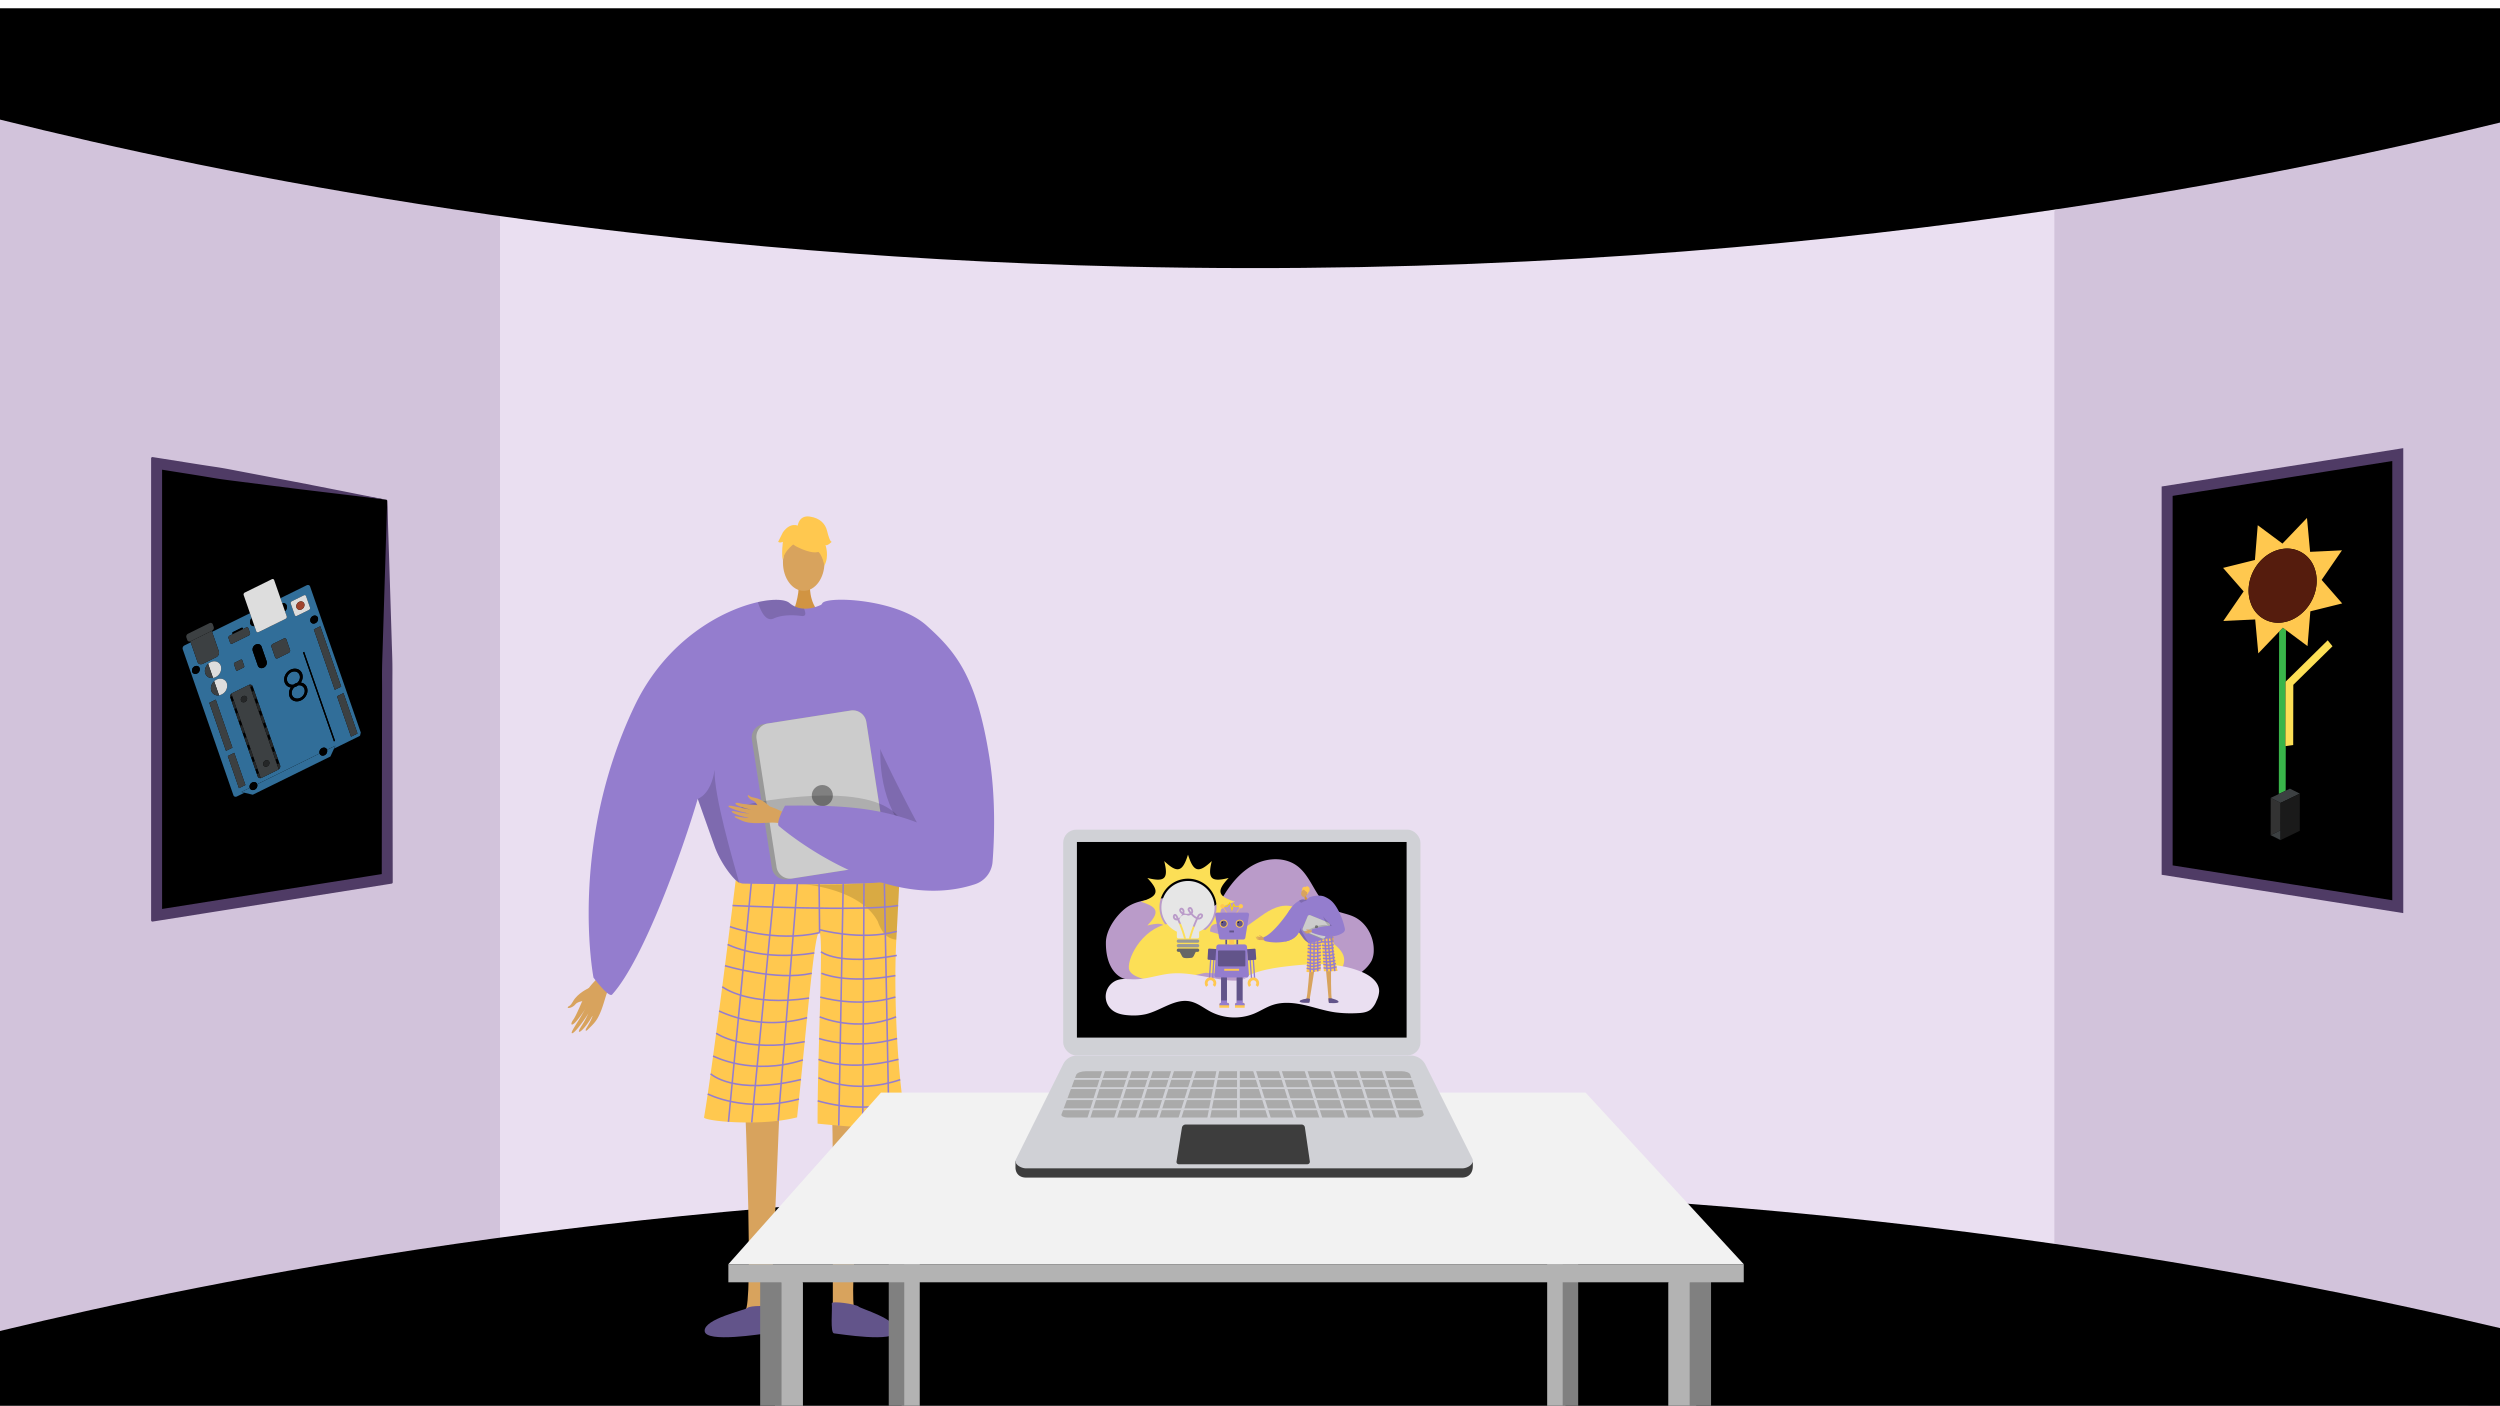 <svg xmlns="http://www.w3.org/2000/svg" xmlns:xlink="http://www.w3.org/1999/xlink" width="1365.799" height="768" viewBox="0 0 1365.799 768"><defs><style>.a,.af,.ai,.r{fill:none;}.b{clip-path:url(#a);}.c{fill:#d2c3db;}.d{fill:#eadff1;}.e,.t{fill:#000;}.f,.g{fill:#d8a35d;}.f{fill-rule:evenodd;}.h{fill:#d19442;}.i{fill:#947dce;}.j{fill:#ffc84f;}.k{opacity:0.15;}.l{fill:#62548a;}.m{opacity:0.3;}.n{opacity:0.5;}.o{fill:#999;}.p{fill:#ccc;}.q{fill:gray;}.af,.r{stroke:#947dce;}.af,.ai,.r,.t{stroke-miterlimit:10;}.r{stroke-width:0.861px;}.s{fill:#4f3b65;}.t{stroke:#4f3b65;stroke-width:6px;}.u{clip-path:url(#b);}.v{fill:#b3b3b3;}.w{fill:#f2f2f2;}.x{fill:#ce521f;}.y{fill:#ebebeb;}.z{fill:#8e96a3;}.aa{fill:#3d3d3d;}.ab{fill:#d0d1d6;}.ac{fill:#aaa;}.ad{fill:#ba9bc9;}.ae{fill:#fcdf56;}.af{stroke-width:0.793px;}.ag{fill:#666;}.ah{fill:#e6e6e6;}.ai{stroke:#fcd701;stroke-width:0.536px;}.aj{isolation:isolate;}.ak{clip-path:url(#c);}.al{fill:#316e99;}.am{fill:#3c4042;}.an{fill:#252728;}.ao{fill:#ddd;}.ap{fill:#a0442e;}.aq{clip-path:url(#d);}.ar{fill:#39b54a;}.as{fill:#333;}.at{fill:#1a1a1a;}.au{fill:#551c0d;}</style><clipPath id="a"><rect class="a" width="1365.799" height="768" transform="translate(4381.134 34.884)"/></clipPath><clipPath id="b"><rect class="a" width="584.834" height="302.851" transform="translate(4753.07 500.033)"/></clipPath><clipPath id="c"><path class="a" d="M4463.453,466.473,4490.1,348.016l105.815,8.464-26.651,118.457Z"/></clipPath><clipPath id="d"><path class="a" d="M5595.365,498.338l.323-174.067,65.117-9.152-.324,174.067Z"/></clipPath></defs><g transform="translate(-4381.134 -34.884)"><g class="b"><path class="c" d="M5746.934,48.92V807.384L5504.706,739.8l-32.991-6.263,1.636-558.092,30.118-25.56Z"/><path class="c" d="M4697.23,164.855l-16.051,556.371-300.045,74.4V45.571l298.845,93.571Z"/><path class="d" d="M5078.911,128.455H4654.3V745.839h849.165V128.455Z"/><path class="e" d="M4380.934,100.164c121.657,30.38,335.7,73.888,615,80.372,352.972,8.194,622.429-47.1,751-78.7V39.384h-1366Z"/><path class="e" d="M4380.934,762.067c121.657-29.39,335.7-71.48,615-77.753,352.972-7.927,622.429,45.568,751,76.133v47.19l-1365.8,2.747Z"/></g><path class="f" d="M4702.777,574.729s-6.114,2.683-8.623,7.272c-1.492,2.728-2.195,2.4-2.59,2.811-1.312,1.374,2.3.891,3.964-1.282,1.354-1.765,5.166-1.645,6.323-2.583s3.782-4.044,3.637-5.109S4702.777,574.729,4702.777,574.729Z"/><path class="f" d="M4713.39,563.9c-.623.785-9.686,8.171-12.009,13.114s-5.3,12.512-7.011,14.88c-2.007,2.786-1.057,4.017,1.6.934a53.614,53.614,0,0,0,5.254-7.31c.206-.5-1.448,2.666-3.509,6.015-2.192,3.561-4.789,7.344-4.172,7.783,1.2.852,8.2-9.154,9.118-11.032a52.275,52.275,0,0,1-2.488,4.925c-1.254,2.175-3.042,4.541-2.749,5.239.461,1.1,4.892-3.939,7.322-8.549.188-.028-.134,1.629-3.388,6.911-.327.531-.606,2.083.944.518,3.261-3.294,4.907-4.469,7.161-10.137,2.2-5.528,3.282-12.115,6.086-15.648Z"/><path class="g" d="M4854.5,638.412s-10.7,110.373-6.148,112.272c8.159,3.462,40.115,14.784,4.884,12.3-18.1,1.091-16.771-2.953-17.053-6.379-.231-2.8.3-101.578-.443-109.259-.167-1.721-.268-2.761-.268-2.761Z"/><path class="g" d="M4788.167,638.412s4.637,110.373.089,112.272c-8.16,3.462-40.116,14.784-4.884,12.3,18.1,1.091,16.77-2.953,17.053-6.379.231-2.8,2.284-24.047,3.027-31.729.167-1.72,3.714-88.044,3.714-88.044Z"/><path class="h" d="M4823.643,353.594s-.942,10.517,5.545,16.333-14.95,0-14.95,0,3.989-10.074,3.094-16.333S4823.643,353.594,4823.643,353.594Z"/><ellipse class="g" cx="11.342" cy="15.474" rx="11.342" ry="15.474" transform="translate(4808.88 326.724)"/><path class="i" d="M4894.192,454.785c-.241,3.8-4.169,21.01-9.08,36.31-4.023,12.56-8.718,23.836-12.577,25.4-8.563,3.445-73.215,8.175-86.507,1.834-.31-.232-.646-.482-.965-.758-4.988-4.057-10.4-12.069-13.266-19.572,0-.008-7.641-21.545-9.2-25.93-.018-.043-.026-.077-.044-.112-.051-.172-.112-.336-.172-.491-.017-.06-.043-.112-.06-.172-8.046,27.472-29.453,87.808-46.768,106.924-1.818,2.007-10.183-9.252-10.183-9.252s-13.981-72.2,22.493-148.5c17.169-35.914,47.81-52.3,67.374-56.649,8.468-1.886,14.86-1.516,17.2.5a12.675,12.675,0,0,0,7.916,3.075,17.125,17.125,0,0,0,4.445-.405,22.092,22.092,0,0,0,4.713-1.6c.723-.336,1.145-.577,1.145-.577a45.985,45.985,0,0,1,11.974.715C4886.887,374.187,4894.588,448.4,4894.192,454.785Z"/><path class="j" d="M4783.065,515.781a7,7,0,0,0,3.968,1.831c9.324.183,49.592.872,71.437-.383,7.707-.444,13.119-1.128,14.07-2.168,0,0,0,.032-.006.089-.057,1.2-.748,14.989-1.718,33.059-1.914,35.669,1.773,86.757,6.08,102.263.93,3.347-49.1-1.723-49.1-1.723-.14-36.81,3.353-101.434,1.1-104.331-2.744-3.523-7.194,53.319-12.3,100.886-19.814,5.168-51.189,2.03-50.826,0C4770.076,621.183,4783.065,515.781,4783.065,515.781Z"/><path class="k" d="M4762.323,471.29c.017.06.043.112.061.172.06.155.12.319.172.491.017.035.026.069.043.112,1.559,4.385,9.2,25.922,9.2,25.93,2.869,7.5,8.279,15.515,13.267,19.572-3.386-12.258-13.939-47.793-13.534-62.11C4769.516,469.257,4762.323,471.281,4762.323,471.29Z"/><path class="k" d="M4865.825,419.952s-21.425,63.958,38.019,91.12l1.208.8-.307-15.043s-28.01-39.086-28.116-40.092S4865.825,419.952,4865.825,419.952Z"/><path class="k" d="M4821.1,369.932c.034,1.025-.508,1.7-2.154,1.473-5.134-.7-10.932-.552-15.144,1.378a3.581,3.581,0,0,1-3.463-.146c-2.7-1.577-4.368-6.28-5.031-8.365a1.42,1.42,0,0,1-.069-.457c8.468-1.886,14.86-1.516,17.2.5a12.675,12.675,0,0,0,7.916,3.075A6.976,6.976,0,0,1,4821.1,369.932Z"/><path class="l" d="M4801.95,749.539c.211-1.593-11.128-1.444-12.411-.149s-23.88,5.957-23.432,12.667,31.764,1.435,34,1.277S4801.536,752.671,4801.95,749.539Z"/><path class="l" d="M4835.547,746.955c-.211-1.593,13.361.428,14.644,1.723s21.042,6.669,20.594,13.379-31.764,1.435-34,1.277S4835.961,750.087,4835.547,746.955Z"/><g class="m"><path d="M4820.242,517.967l-.449-.037S4819.952,517.941,4820.242,517.967Z"/><path class="n" d="M4820.242,517.967c12,.958,38.228-.738,38.228-.738,7.707-.444,13.119-1.128,14.07-2.168,0,0,0,.032-.006.089-.057,1.2-.748,14.989-1.718,33.059a9.071,9.071,0,0,1-1.261-.146,9.82,9.82,0,0,1-6.351-4.513,21.781,21.781,0,0,1-2.469-5.157C4851.788,521.369,4824.086,518.313,4820.242,517.967Z"/></g><path class="j" d="M4815.959,333.316s19.635,10.886,13.807-6.592C4825.734,314.631,4802.568,325.524,4815.959,333.316Z"/><path class="j" d="M4818.806,329.14s-10.986,6.519-9.926,13.058c0,0-2.423-19.523,8.5-20.014s15.152.564,14.182,21.208C4831.563,343.392,4828.389,326.97,4818.806,329.14Z"/><path class="j" d="M4816.9,322.312s.552-6.083,6.582-5.222,8.615,4.307,9.476,7.753,1.723,6.03,2.585,6.03c0,0-2.585,2.585-3.446,1.723,0,0,2.236,6.2-.6,11.282,0,0-1.118-7.836-5.425-8.7S4816.9,322.312,4816.9,322.312Z"/><path class="j" d="M4817.456,322.259s-4.307-2.585-8.614,3.446l-2.585,5.168s.862.862,2.585,0c0,0-.785,6.07.038,9.5l2.546-10.357Z"/><path class="o" d="M4791.906,439.037l10.923,69.976a7.472,7.472,0,0,0,8.528,6.228l47.759-7.46a2.238,2.238,0,0,0,.336-.069,7.445,7.445,0,0,0,5.884-8.459l-10.923-69.976a7.463,7.463,0,0,0-8.529-6.22l-45.545,7.107-2.214.345A7.461,7.461,0,0,0,4791.906,439.037Z"/><path class="p" d="M4794.455,438.624l10.924,69.976a7.46,7.46,0,0,0,8.528,6.219l45.545-7.107a7.445,7.445,0,0,0,5.884-8.459l-10.923-69.976a7.463,7.463,0,0,0-8.529-6.22l-45.545,7.107A7.446,7.446,0,0,0,4794.455,438.624Z"/><circle class="q" cx="5.765" cy="5.765" r="5.765" transform="translate(4824.617 463.76)"/><path class="k" d="M4874.915,488.4s1.12-25.722-67.8-17.108,51.687,16.368,51.687,16.368Z"/><path class="f" d="M4813.536,480.927c-.817-.274-9.435-5.436-14.108-5.867s-11.661-.626-14.073-1.312c-2.838-.807-3.555.321-.285,1.568a45.972,45.972,0,0,0,7.442,2.108c.468.019-2.577-.39-5.886-1.076-3.518-.729-7.334-1.721-7.508-1.094-.339,1.215,9.794,3.947,11.58,4.14a44.942,44.942,0,0,1-4.707-.57c-2.124-.377-4.559-1.129-5.037-.688-.754.694,4.614,2.8,9.049,3.414.077.144-1.355.369-6.575-.715-.524-.109-1.86.12-.142.914,3.615,1.671,5.046,2.657,10.285,2.82,5.109.16,10.748-.892,14.422.341Z"/><path class="f" d="M4801.679,475.52s-3.955-4.154-8.4-4.839c-2.64-.408-2.578-1.072-3.028-1.271-1.494-.657-.048,2.116,2.2,2.828,1.822.578,2.84,3.692,3.936,4.353s4.374,1.873,5.192,1.444S4801.679,475.52,4801.679,475.52Z"/><path class="i" d="M4887.234,376.53c16.227,14.519,27.454,28,34.458,72.362,3.553,22.506,2.628,45.011,1.7,56.879a14.025,14.025,0,0,1-9.637,12.194c-50.84,16.769-106.683-31.473-106.683-31.473-2.911-1.083,2.95-11.465,2.95-11.465,28.106-.291,49.642.57,72.04,9.185-.113-.053-22.018-41.2-24.982-52.549-7.763-29.767-33.317-55.526-26.705-67.193C4832.662,360.435,4870.866,361.886,4887.234,376.53Z"/><line class="r" x1="12.705" y2="132.855" transform="translate(4779.109 514.91)"/><line class="r" x1="12.609" y2="130.541" transform="translate(4791.814 517.567)"/><line class="r" x1="10.486" y2="129.629" transform="translate(4806.264 517.567)"/><line class="r" x2="0.27" y2="26.851" transform="translate(4828.621 517.567)"/><line class="r" x1="2.433" y2="132.255" transform="translate(4839.365 517.567)"/><line class="r" x1="0.678" y2="133.365" transform="translate(4852.459 517.484)"/><line class="r" x2="2.565" y2="134.131" transform="translate(4864.281 517.484)"/><path class="r" d="M4781.347,529.6s71.547,3.377,90.451,0"/><path class="r" d="M4828.891,544.418c-25.034,5.67-48.99-3.293-48.99-3.293"/><path class="r" d="M4828.621,542.724s22.591,6.349,42.436.988"/><path class="r" d="M4778.67,550.861s18.041,9.446,47.343,4.63"/><path class="r" d="M4777.193,562.457s28.074,8.57,47.433,4.16"/><path class="r" d="M4775.712,573.976s14.3,11.208,47.448,6.18"/><path class="r" d="M4773.989,587.226a69.56,69.56,0,0,0,48.085,3.623"/><path class="r" d="M4772.386,599.365s15.441,10.96,48.39,4.594"/><path class="r" d="M4770.71,611.808s21.312,11.141,49.083,2.14"/><path class="r" d="M4769.369,621.52s12.574,12.093,49.36,3.128"/><path class="r" d="M4767.789,632.543s20.331,10.711,49.854,2.79"/><path class="r" d="M4829.647,554.851s9.439,7.793,41.41,2.008"/><path class="r" d="M4829.9,566.58s13.243,6.175,40.4,1.3"/><path class="r" d="M4829.25,579.6s20.45,6.159,41.05,0"/><path class="r" d="M4828.955,590.394s19.88,8.837,41.741,0"/><path class="r" d="M4828.621,602.246s18.926,6.641,42.624,0"/><path class="r" d="M4828.315,613.629s15.954,7.158,43.676,0"/><path class="r" d="M4828.315,623.7s18.942,9.761,44.64,1.037"/><path class="r" d="M4827.86,636.291a87.565,87.565,0,0,0,46.5.537"/><path class="e" d="M4592.687,308.589V514.364a.719.719,0,0,1-.6.709l-50.4,8-16,2.529-58.17,9.239a.718.718,0,0,1-.83-.709V288.817a.718.718,0,0,1,.83-.709l58.17,9.239,16,2.529,50.4,8A.719.719,0,0,1,4592.687,308.589Z"/><path class="s" d="M4592.124,307.87a.715.715,0,0,1,.581.68l1.615,50.207.8,25.682c.122,4.3.316,8.575.382,12.911s-.012,8.731,0,13.088l.185,104.538,0,1.948a.716.716,0,0,1-.6.709l-1.928.306-126,20-2.641.42a.717.717,0,0,1-.829-.709V285.3a.717.717,0,0,1,.829-.709l2.641.42,15.75,2.5c5.248.842,10.5,1.67,15.759,2.441s10.47,1.855,15.7,2.833l15.673,2.985,15.755,3,15.883,3.117C4572.008,303.916,4582.116,305.98,4592.124,307.87Zm.542.758a.72.72,0,0,0-.627-.736c-10.588-1.381-21.076-2.589-31.339-3.84l-15.616-1.886-15.747-1.982-15.828-2.012c-5.272-.69-10.562-1.273-15.8-2.169s-10.49-1.736-15.741-2.562l-14.213-2.258a.718.718,0,0,1-.354-1.254l1.1-.942a.718.718,0,0,1,1.184.545V533.421a.718.718,0,0,1-1.184.545l-1.1-.942a.718.718,0,0,1,.354-1.254l122.542-19.451a.717.717,0,0,1,.658,1.174h0a.718.718,0,0,1-1.263-.467l.181-100.511c.011-4.268-.074-8.5,0-12.787s.261-8.638.382-12.964l.8-26.068Z"/><path class="t" d="M5565.085,303.228v207l51,8.1,16,2.53,59,9.37v-247l-59,9.37-16,2.53Z"/><g class="u"><path class="v" d="M4819.791,735.428V902.265l-11.682,13.479-5.841-185.259Z"/><path class="q" d="M4796.427,730.486V915.744h11.682V735.428Z"/><path class="v" d="M5292.546,735.428V902.265l11.682,13.479,5.841-185.259Z"/><path class="q" d="M5315.91,730.486V915.744h-11.682V735.428Z"/><path class="v" d="M4883.612,693.813v159.9l-8.47,9.773-4.235-173.26Z"/><path class="q" d="M4866.673,690.23V863.49h8.47V693.813Z"/><path class="v" d="M5226.384,693.813v159.9l8.47,9.773,4.235-173.26Z"/><path class="q" d="M5243.324,690.23V863.49h-8.47V693.813Z"/><path class="w" d="M4779.054,725.543l83.389-93.753h384.913l86.426,93.753Z"/><rect class="v" width="554.727" height="9.884" transform="translate(4779.054 725.543)"/></g><path class="x" d="M4965.983,567.078h0a.718.718,0,0,1-.424-.919l.582-1.581,1.343.494-.582,1.582A.718.718,0,0,1,4965.983,567.078Z"/><path class="x" d="M4973.467,569.834h0a.718.718,0,0,1-.424-.919l.582-1.581c.039-.106,1.338.509,1.338.509l-.577,1.567A.719.719,0,0,1,4973.467,569.834Z"/><path class="y" d="M4965.838,566.768h0a.718.718,0,0,1-.424-.919l.638-1.731a.718.718,0,0,1,.918-.424h0a.718.718,0,0,1,.425.919l-.638,1.731A.718.718,0,0,1,4965.838,566.768Z"/><path class="y" d="M4973.308,569.519h0a.718.718,0,0,1-.425-.919l.638-1.731a.718.718,0,0,1,.919-.424h0a.717.717,0,0,1,.424.919l-.638,1.73A.717.717,0,0,1,4973.308,569.519Z"/><rect class="z" width="3.042" height="4.692" transform="translate(4962.986 586.14) rotate(-69.783)"/><rect class="z" width="3.042" height="4.692" transform="translate(4964.992 581.109) rotate(-69.783)"/><path class="aa" d="M5179.965,678.224H4941.632c-2.647,0-5.442-1.335-5.725-5.222v-3.571L4962,621.225a8.3,8.3,0,0,1,7.437-4.611h182.385c3.4,0,10.909,6.7,12.43,9.748l21.522,43.874v1.576C5185.822,676.381,5182.868,678.224,5179.965,678.224Z"/><path class="ab" d="M5179.986,673.177H4941.653c-2.647,0-7-2.321-5.367-5.174l25.73-51.825a8.3,8.3,0,0,1,7.437-4.611h182.385a8.986,8.986,0,0,1,8.037,4.968l25.469,50.967C5187.13,670.751,5182.889,673.177,5179.986,673.177Z"/><rect class="ab" width="195.177" height="123.331" rx="7.136" transform="translate(4961.978 488.146)"/><rect class="e" width="180.12" height="106.868" transform="translate(4969.471 494.873)"/><path class="aa" d="M5095.366,670.935h-70.227a1.266,1.266,0,0,1-1.25-1.466l2.961-18.5a2.057,2.057,0,0,1,2.031-1.732h63.342a1.807,1.807,0,0,1,1.788,1.547l2.715,18.6A1.372,1.372,0,0,1,5095.366,670.935Z"/><path class="ac" d="M5155.236,645.423h-190.81c-2.117,0-3.732-.814-3.4-1.712l8.046-21.594c.434-1.165,2.773-2.022,5.519-2.022h172.1c2.439,0,4.508.769,4.86,1.806l7.375,21.716C5159.22,644.574,5157.484,645.423,5155.236,645.423Z"/><rect class="ab" width="198.983" height="1.005" transform="translate(4960.482 623.816)"/><rect class="ab" width="198.983" height="1.005" transform="translate(4960.482 628.841)"/><rect class="ab" width="198.983" height="1.005" transform="translate(4960.482 634.871)"/><rect class="ab" width="198.983" height="1.005" transform="translate(4960.482 640.398)"/><rect class="ab" width="1.507" height="33.164" transform="translate(4984.581 615.81) rotate(17.439)"/><rect class="ab" width="1.507" height="33.164" transform="translate(4999.153 615.81) rotate(17.439)"/><rect class="ab" width="1.507" height="33.164" transform="translate(5010.71 615.81) rotate(17.439)"/><rect class="ab" width="1.507" height="33.164" transform="translate(5022.267 615.81) rotate(17.439)"/><rect class="ab" width="1.507" height="33.164" transform="translate(5034.327 615.81) rotate(17.439)"/><rect class="ab" width="1.507" height="33.164" transform="translate(5046.563 615.434) rotate(10.978)"/><rect class="ab" width="1.507" height="33.164" transform="translate(5056.959 615.274)"/><rect class="ab" width="1.507" height="33.164" transform="translate(5134.934 616.262) rotate(-17.439)"/><rect class="ab" width="1.507" height="33.164" transform="translate(5120.864 616.262) rotate(-17.439)"/><rect class="ab" width="1.507" height="33.164" transform="translate(5106.795 616.262) rotate(-17.439)"/><rect class="ab" width="1.507" height="33.164" transform="translate(5092.726 616.262) rotate(-17.439)"/><rect class="ab" width="1.507" height="33.164" transform="translate(5078.656 616.262) rotate(-17.439)"/><rect class="ab" width="1.507" height="33.164" transform="translate(5064.586 616.262) rotate(-17.439)"/><path class="ad" d="M5011.546,572.473a69.9,69.9,0,0,1-16.291-2.9c-3.875-1.177-10.057-6.339-9.945-19.791.056-6.647,5.13-14.149,10.37-18.423,4.547-3.709,10.655-4.774,16.492-5.367,7.962-.811,16.41-.894,23.481,2.856a14.906,14.906,0,0,0,4.192,1.858,7.857,7.857,0,0,0,6.508-2.329,29.026,29.026,0,0,0,4.269-5.733c4.27-6.616,9.767-12.73,16.916-16.03s16.169-3.307,22.432,1.467c8.082,6.16,10.059,18.563,18.971,23.444,3.7,2.029,8.1,2.418,11.919,4.225,6.77,3.206,10.9,10.841,10.779,18.331a13.524,13.524,0,0,1-1.183,5.7,19.27,19.27,0,0,1-4.723,5.535c-3.851,3.5-7.885,7.1-12.877,8.561-3.553,1.04-7.33.91-11.027.736-31.159-1.461-62.4-5.37-93.446-2.372"/><path class="ae" d="M5017.944,570.962c-5.18.4-17.74-1.176-19.8-5.946s6.093-22.842,21.483-25.5c9.515-1.646,25.348,6.143,30.036,6.109,13.263-.095,22.7-17.461,35.868-15.847,14.572,1.786,17.07,15.061,23.408,20.067,2.826,2.231,5.853,4.789,6.456,8.338.6,3.519-1.49,7.07-4.372,9.175s-10.081-3.018-13.566-2.251c-26.926,5.92-29.822,2.519-57.362,1.245-2.486-.115-27.023,7.42-27.434,4.966"/><path class="d" d="M5062.7,568.565c-2.67,2.077-6.342,2.217-9.715,1.959-10.756-.82-21.309-4.746-32.053-3.783-6.95.623-13.677,3.284-20.654,3.17-2.647-.043-5.345-.483-7.91.17a9.52,9.52,0,0,0-3.593,16.664c2.554,2.04,5.962,2.629,9.225,2.828a30.986,30.986,0,0,0,9.107-.62c8.354-2,16.012-8.787,24.4-6.943,4,.879,7.286,3.62,10.905,5.534a28.45,28.45,0,0,0,23.9,1.095c3.427-1.429,6.562-3.534,10.085-4.709,5.485-1.828,11.486-1.259,17.131-.008s11.148,3.163,16.869,4a65.864,65.864,0,0,0,12.135.474c2.626-.1,5.431-.366,7.474-2.019a12.125,12.125,0,0,0,3.114-4.668,13.524,13.524,0,0,0,1.472-5.243c.063-4.965-4.716-8.557-9.285-10.5-12.755-5.429-27.214-4.808-40.979-3.173-8.668,1.03-17.541,2.511-25.02,7.013"/><path class="f" d="M5071.053,546.933a3.136,3.136,0,0,0-1.458-.922.791.791,0,0,1-.529-.248c-.261-.128-.024.376.37.519.32.116.478.677.668.8s.764.365.913.295S5071.053,546.933,5071.053,546.933Z"/><path class="f" d="M5073.123,547.981a10.148,10.148,0,0,0-2.467-1.146c-.828-.111-2.069-.2-2.493-.336-.5-.165-.635.031-.062.276a8.2,8.2,0,0,0,1.308.43c.083.006-.456-.089-1.039-.235-.62-.155-1.292-.359-1.328-.249-.069.213,1.714.773,2.03.821a8.152,8.152,0,0,1-.833-.136c-.375-.083-.8-.234-.891-.159-.139.118.8.531,1.585.673.012.026-.244.056-1.165-.175-.092-.023-.331.008-.032.161a3.617,3.617,0,0,0,1.809.577,11.163,11.163,0,0,1,2.563.166Z"/><path class="i" d="M5072.467,549.09a25.762,25.762,0,0,0,10.856.189c3.059-.671,5.945-2.153,7.4-5.128,3.772-7.691-5.043-12.054-5.043-12.054l-.013.021c-.382.577-8.6,12.905-14.3,14.829C5071.372,546.947,5071.281,548.625,5072.467,549.09Z"/><path class="g" d="M5108.314,563.58s-.183,16.96.535,17.189c1.288.421,6.307,1.728.9,1.81-2.744.4-2.594-.23-2.682-.748-.072-.424-1.286-15.484-1.5-16.645l-.077-.417Z"/><path class="g" d="M5096.667,562.385s-1.213,18.016-1.937,18.226c-1.3.384-6.353,1.55-.956,1.784,2.731.48,2.6-.158,2.7-.673.084-.422.765-4.778,1.012-5.933.055-.258,2.094-13.315,2.094-13.315Z"/><path class="l" d="M5096.831,580.675c.06-.238-1.666-.413-1.884-.238s-3.732.49-3.781,1.517,4.8.77,5.145.785S5096.713,581.144,5096.831,580.675Z"/><path class="j" d="M5095.821,545.828a1.065,1.065,0,0,0,.628.227c1.424-.094,7.569-.517,10.882-.995a5.7,5.7,0,0,0,2.116-.514v.013c.007.184.082,2.294.171,5.06.176,5.461,1.408,13.2,2.267,15.505.186.5-7.5.381-7.5.381-.5-5.608-.819-15.5-1.2-15.914-.465-.5-.4,8.22-.552,15.536-2.952,1.047-7.774.98-7.745.666C5095.223,562.061,5095.821,545.828,5095.821,545.828Z"/><g class="m"><path d="M5101.515,545.674h0Z"/><path class="n" d="M5101.515,545.674c1.841-.011,5.816-.614,5.816-.614a5.7,5.7,0,0,0,2.116-.514v.013c.007.184.082,2.294.171,5.06a1.388,1.388,0,0,1-.194-.005,1.5,1.5,0,0,1-1.027-.605,3.358,3.358,0,0,1-.444-.753C5106.367,545.779,5102.1,545.676,5101.515,545.674Z"/></g><line class="af" x1="0.195" y2="20.412" transform="translate(5096.948 545.581)"/><line class="af" x1="0.211" y2="20.059" transform="translate(5098.889 545.82)"/><line class="af" x2="0.101" y2="19.892" transform="translate(5100.978 545.659)"/><line class="af" x2="0.393" y2="4.088" transform="translate(5102.787 545.503)"/><line class="af" x2="1.363" y2="20.186" transform="translate(5104.794 545.33)"/><line class="af" x2="1.645" y2="20.332" transform="translate(5106.521 545.169)"/><line class="af" x2="2.149" y2="20.407" transform="translate(5108.22 545.023)"/><path class="af" d="M5095.74,547.957s10.947-.423,13.784-1.186"/><path class="af" d="M5103.18,549.591a14.664,14.664,0,0,1-7.509.141"/><path class="af" d="M5103.116,549.337a14.082,14.082,0,0,0,6.48-.406"/><path class="af" d="M5095.611,551.231a12.336,12.336,0,0,0,7.275.086"/><path class="af" d="M5095.538,553.018s4.39.938,7.283.012"/><path class="af" d="M5095.463,554.793s2.326,1.52,7.312.32"/><path class="af" d="M5095.374,556.835a10.638,10.638,0,0,0,7.375-.079"/><path class="af" d="M5095.289,558.705s2.5,1.468,7.434.066"/><path class="af" d="M5095.2,560.624a10.37,10.37,0,0,0,7.507-.318"/><path class="af" d="M5095.12,562.121s2.074,1.678,7.563-.17"/><path class="af" d="M5095.023,563.822a11.173,11.173,0,0,0,7.634-.229"/><path class="af" d="M5103.432,551.171s1.54,1.064,6.336-.236"/><path class="af" d="M5103.623,552.955s2.1.768,6.174-.331"/><path class="af" d="M5103.695,554.948a12.217,12.217,0,0,0,6.256-.538"/><path class="af" d="M5103.792,556.6a8.845,8.845,0,0,0,6.361-.547"/><path class="af" d="M5103.9,558.407a11.8,11.8,0,0,0,6.5-.558"/><path class="af" d="M5104,560.146s2.525.882,6.656-.572"/><path class="af" d="M5104.131,561.681a9.293,9.293,0,0,0,6.816-.427"/><path class="af" d="M5104.227,563.606a13.4,13.4,0,0,0,7.093-.528"/><path class="h" d="M5094.565,524.217a3.314,3.314,0,0,0,1.527,2.151c1.206.569-2.191.654-2.191.654a6.458,6.458,0,0,0-.261-2.529C5093.235,523.615,5094.565,524.217,5094.565,524.217Z"/><ellipse class="g" cx="2.367" cy="1.735" rx="2.367" ry="1.735" transform="translate(5091.351 524.175) rotate(-68.921)"/><path class="i" d="M5083.323,549.279c3.059-.671,5.945-2.153,7.4-5.128l.015.022c.016.02.032.041.048.064l.01.015c.421.574,2.484,3.395,2.484,3.4a7.818,7.818,0,0,0,2.8,2.289c.059.026.12.048.175.068,2.226.348,11.494-3.174,12.6-4.054.5-.4.693-2.256.733-4.272a38.6,38.6,0,0,0-.259-5.72c-.221-.952-4.6-11.492-11.463-10.825a7.029,7.029,0,0,0-1.787.419s-.051.054-.142.134a3.329,3.329,0,0,1-.62.441,2.652,2.652,0,0,1-.634.255,1.944,1.944,0,0,1-1.295-.106,3.586,3.586,0,0,0-2.542.68,14.776,14.776,0,0,0-5.164,5.139l-.013.021a16.552,16.552,0,0,0-2.219,6.091A39.236,39.236,0,0,0,5083.323,549.279Z"/><path class="k" d="M5090.728,544.15l.016.023c.016.02.032.041.047.064l.011.014c.421.575,2.483,3.4,2.483,3.4a7.81,7.81,0,0,0,2.8,2.288c-1.033-1.648-4.134-6.4-4.7-8.511C5091.693,543.537,5090.728,544.149,5090.728,544.15Z"/><path class="k" d="M5094.907,526.723c.05.149,0,.271-.251.31a4.439,4.439,0,0,0-2.16.865.548.548,0,0,1-.514.13c-.464-.113-.914-.73-1.1-1.006a.211.211,0,0,1-.03-.064,3.579,3.579,0,0,1,2.542-.679,1.937,1.937,0,0,0,1.295.1A1.082,1.082,0,0,1,5094.907,526.723Z"/><path class="j" d="M5093.7,521.089s2.2,2.633,2.333-.182C5096.124,518.96,5092.219,519.24,5093.7,521.089Z"/><path class="j" d="M5094.337,520.649s-1.927.326-2.135,1.318c0,0,.728-2.92,2.314-2.389s2.132.914.858,3.807C5095.374,523.385,5095.824,520.867,5094.337,520.649Z"/><path class="j" d="M5094.441,519.57a.861.861,0,0,1,1.227-.383,1.578,1.578,0,0,1,.926,1.628c-.067.539-.086.955.037,1,0,0-.511.226-.587.056a2.322,2.322,0,0,1-.707,1.577s.272-1.18-.295-1.54S5094.441,519.57,5094.441,519.57Z"/><path class="j" d="M5094.523,519.593s-.473-.606-1.419.018l-.653.595s.075.171.369.143a5.286,5.286,0,0,0-.517,1.357l.933-1.338Z"/><path class="o" d="M5093.331,543.853l10.026,4.1a1.144,1.144,0,0,0,1.49-.624l2.8-6.843a.276.276,0,0,0,.018-.05,1.139,1.139,0,0,0-.642-1.439L5097,534.9a1.14,1.14,0,0,0-1.488.625l-2.672,6.525-.129.317A1.141,1.141,0,0,0,5093.331,543.853Z"/><path class="p" d="M5093.479,543.486l10.025,4.1a1.142,1.142,0,0,0,1.489-.624l2.671-6.526a1.139,1.139,0,0,0-.642-1.439L5097,534.9a1.14,1.14,0,0,0-1.488.625l-2.672,6.525A1.139,1.139,0,0,0,5093.479,543.486Z"/><circle class="q" cx="0.882" cy="0.882" r="0.882" transform="translate(5099.484 540.344)"/><path class="k" d="M5107.978,541.731s-.961-3.819-10.685.459,8.292.137,8.292.137Z"/><path class="k" d="M5103.651,532.1s-.342,10.311,9.559,11.691l.212.065-.7-2.192s-5.815-4.5-5.875-4.645S5103.651,532.1,5103.651,532.1Z"/><path class="f" d="M5098.655,543.321a8.7,8.7,0,0,0-2.324-.242c-.7.141-1.736.418-2.12.423-.451.006-.507.2.027.243a7.087,7.087,0,0,0,1.183-.017c.069-.018-.4.055-.91.1-.547.047-1.15.068-1.148.168,0,.193,1.608.15,1.878.1a6.779,6.779,0,0,1-.715.122c-.327.038-.717.034-.768.12-.08.135.8.208,1.476.1.017.018-.183.114-1,.183-.082.007-.268.1.019.14a3.114,3.114,0,0,0,1.631-.036,9.553,9.553,0,0,1,2.128-.581Z"/><path class="f" d="M5096.681,543.048a2.694,2.694,0,0,0-1.442-.342.673.673,0,0,1-.5-.054c-.248-.031.086.312.446.319.292.005.578.417.767.465a1.542,1.542,0,0,0,.824-.015C5096.877,543.322,5096.681,543.048,5096.681,543.048Z"/><path class="i" d="M5104.889,524.8c3.013,1.418,5.249,2.9,8.216,9.1a39.054,39.054,0,0,1,2.739,8.262,2.146,2.146,0,0,1-.879,2.208c-6.718,4.683-17.013.056-17.013.056-.474-.032-.069-1.81-.069-1.81,4.106-1.272,7.3-2.088,10.96-1.806-.019,0-5.03-5.074-5.961-6.608-2.44-4.023-7.313-6.68-6.854-8.68C5096.186,524.825,5101.849,523.366,5104.889,524.8Z"/><path class="l" d="M5106.848,580.369c-.053-.24,2.042-.11,2.255.071s3.294.74,3.313,1.769-4.821.634-5.164.64S5106.953,580.841,5106.848,580.369Z"/><path class="ae" d="M5004.414,527.521c9.546-2.982,10.353-5.776,3.519-12.992,9.645,2.416,11.652.409,9.236-9.237,7.216,6.834,10.01,6.029,12.992-3.518,2.983,9.547,5.777,10.352,12.994,3.518-2.418,9.646-.411,11.653,9.235,9.237-6.834,7.216-6.028,10.01,3.519,12.992-9.547,2.982-10.353,5.777-3.519,12.994-9.646-2.416-11.653-.411-9.235,9.235-2.483-2.351-4.44-3.793-6.064-4.29v-.979a15.592,15.592,0,1,0-13.859,0v.978c-1.624.5-3.581,1.94-6.063,4.291,2.416-9.646.409-11.651-9.236-9.235C5014.767,533.3,5013.96,530.5,5004.414,527.521Z"/><path class="o" d="M5024.773,550.637h10.773a.9.9,0,0,1,0,1.778h-10.773a.9.9,0,0,1,0-1.778Z"/><path class="ag" d="M5024.773,553.12h10.773a.9.9,0,0,1,0,1.781H5034.4l-1.16,2.36s-.561.76-.85.842-3.6.453-4.629,0a1.69,1.69,0,0,1-.894-.9c-.3-.579-.938-1.766-1.224-2.3h-.865a.9.9,0,0,1,0-1.781Z"/><path class="o" d="M5024.773,548.153h10.773a.9.9,0,0,1,0,1.779h-10.773a.9.9,0,0,1,0-1.779Z"/><path class="ah" d="M5026.461,532.505a.536.536,0,0,1-.061-.5c.068-.112.138-.168.21-.168.159,0,.379.221.484.428a1.673,1.673,0,0,1,.082,1.018A2.207,2.207,0,0,1,5026.461,532.505Z"/><path class="ah" d="M5031.089,532.067a.779.779,0,0,1-.021-.586.074.074,0,0,1,.076-.039.441.441,0,0,1,.165.041.954.954,0,0,1,.476.5,1.451,1.451,0,0,1,.071,1.17c-.026-.033-.054-.066-.08-.1A4.926,4.926,0,0,1,5031.089,532.067Z"/><path class="ah" d="M5034.528,536.849a69.638,69.638,0,0,0-3.849,10.7h-1.634a70.988,70.988,0,0,0-3.583-10.111,3.134,3.134,0,0,1,4.671-2.323,4.326,4.326,0,0,0,1.694-.481A8.936,8.936,0,0,0,5034.528,536.849Z"/><path class="ah" d="M5036.969,534.887a.555.555,0,0,1,.072-.005c.134,0,.293.054.322.171a.689.689,0,0,1-.163.585,1.616,1.616,0,0,1-1.146.595.706.706,0,0,1-.1-.006q.13-.267.266-.533C5036.406,535.322,5036.633,534.939,5036.969,534.887Z"/><path class="ah" d="M5023.078,535.213h0c.035,0,.145.044.4.456l.02.033c.158.311.316.631.479.97a1.315,1.315,0,0,1-.833-.354.848.848,0,0,1-.209-.661C5022.957,535.349,5023.036,535.234,5023.078,535.213Z"/><path class="ah" d="M5030.161,516.18a14.513,14.513,0,0,1,6.08,27.691v2.819a.858.858,0,0,1-.857.858h-3.641a67.981,67.981,0,0,1,3.76-10.37,2.4,2.4,0,0,0,2.14-.576,2.147,2.147,0,0,0,.758-1.619,1.149,1.149,0,0,0-.569-.9,1.413,1.413,0,0,0-.764-.232,2.18,2.18,0,0,0-1.743,1.349q-.174.344-.344.7a7.351,7.351,0,0,1-2.385-1.931,2.138,2.138,0,0,0,.376-.964,2.98,2.98,0,0,0-.7-2.076,1.225,1.225,0,0,0-1.753-.265,1.274,1.274,0,0,0-.558.874c-.1.79.586,1.628,1.087,2.239.023.027.044.055.065.081a2.122,2.122,0,0,1-.457.147,4.037,4.037,0,0,1-2.228-.065c-.106-.042-.211-.085-.315-.131a6.137,6.137,0,0,0,.094-.632,2.175,2.175,0,0,0-.788-2.068,1.383,1.383,0,0,0-.856-.307,1.012,1.012,0,0,0-.751.308,1.477,1.477,0,0,0-.449,1.192,2.8,2.8,0,0,0,1.225,1.786c.1.072.2.142.31.21a3.628,3.628,0,0,1-1.855,2.226c-.212-.448-.43-.891-.647-1.321a.541.541,0,0,0-.055-.087c-.19-.289-.686-.937-1.3-.937a.929.929,0,0,0-.622.253,1.859,1.859,0,0,0-.369,2.025,2.084,2.084,0,0,0,2.089,1.265q.157,0,.318-.015a68.753,68.753,0,0,1,3.517,9.843h-3.038a.858.858,0,0,1-.859-.858v-2.819a14.513,14.513,0,0,1,6.08-27.691Z"/><rect class="i" width="10.123" height="0.71" transform="matrix(0.064, -0.998, 0.998, 0.064, 5041.546, 569.373)"/><rect class="i" width="10.123" height="0.71" transform="matrix(0.064, -0.998, 0.998, 0.064, 5043.244, 569.482)"/><path class="l" d="M5045.533,559.484l-4.18-.267a.547.547,0,0,1-.51-.58l.32-5.007a.547.547,0,0,1,.58-.511l4.179.267Z"/><path class="j" d="M5040.088,574.005l1.175-1.009a1.588,1.588,0,1,1,2.416-.007l1.181,1a3.137,3.137,0,1,0-4.772.013Z"/><rect class="i" width="0.71" height="10.123" transform="matrix(0.998, -0.07, 0.07, 0.998, 5063.789, 559.294)"/><rect class="i" width="0.71" height="10.123" transform="matrix(0.998, -0.07, 0.07, 0.998, 5065.487, 559.175)"/><path class="l" d="M5062.748,559.552l4.177-.293a.546.546,0,0,0,.507-.583l-.351-5.005a.548.548,0,0,0-.584-.507l-4.177.294Z"/><path class="j" d="M5068.284,574.039l-1.182-1a1.587,1.587,0,1,0-2.416.009l-1.174,1.01a3.137,3.137,0,1,1,4.772-.017Z"/><path class="ai" d="M5049.469,530.04h2.014l1.472-1.859,1.2,3.737,1.007-3.1.7,1.231h3.641"/><path class="j" d="M5049.978,529.344a1.168,1.168,0,1,0-.468,1.69l2.581,3.916a.153.153,0,0,0,.256-.168l-2.582-3.916A1.165,1.165,0,0,0,5049.978,529.344Z"/><path class="j" d="M5058.065,529.344a1.168,1.168,0,1,1,.468,1.69l-2.581,3.916a.153.153,0,0,1-.256-.168l2.582-3.916A1.165,1.165,0,0,1,5058.065,529.344Z"/><rect class="l" width="3.1" height="13.906" transform="translate(5056.801 568.867)"/><path class="j" d="M5061.13,583.9v1.516h-5.31V583.9c0-.622.271-1.129.607-1.129h4.1C5060.857,582.773,5061.13,583.28,5061.13,583.9Z"/><rect class="l" width="3.099" height="13.906" transform="translate(5056.801 567.544)"/><path class="i" d="M5061.13,583.9v.194h-5.31V583.9c0-.622.271-1.129.607-1.129h.374v-1.322h3.1v1.322h.622C5060.857,582.773,5061.13,583.28,5061.13,583.9Z"/><rect class="l" width="3.1" height="13.906" transform="translate(5048.294 568.867)"/><path class="j" d="M5052.623,583.9v1.516h-5.31V583.9c0-.622.271-1.129.607-1.129h4.1C5052.35,582.773,5052.623,583.28,5052.623,583.9Z"/><rect class="l" width="3.099" height="13.906" transform="translate(5048.294 567.544)"/><path class="i" d="M5052.623,583.9v.194h-5.31V583.9c0-.622.271-1.129.607-1.129h.374v-1.322h3.1v1.322h.622C5052.35,582.773,5052.623,583.28,5052.623,583.9Z"/><path class="i" d="M5063.439,567.324a1.685,1.685,0,0,1-.846,1.57l-16.9-.026a1.117,1.117,0,0,1-1.113-1.194l1.056-15.5a1.443,1.443,0,0,1,1.441-1.347h13.887a1.443,1.443,0,0,1,1.441,1.347Z"/><rect class="l" width="14.938" height="8.704" rx="0.426" transform="translate(5046.553 554.138)"/><rect class="j" width="8.107" height="1.07" transform="translate(5049.968 564.159)"/><rect class="j" width="2.771" height="2.67" transform="translate(5052.636 548.16)"/><rect class="l" width="0.92" height="2.67" transform="translate(5050.583 548.16)"/><rect class="l" width="0.92" height="2.67" transform="translate(5056.625 548.16)"/><path class="i" d="M5060.292,548.16h-11.948a1.145,1.145,0,0,1-1.174-.866l-2.191-12.658a1.081,1.081,0,0,1,1.175-1.163h16.2a1.082,1.082,0,0,1,1.176,1.154l-2.06,12.658A1.141,1.141,0,0,1,5060.292,548.16Z"/><rect class="l" width="2.5" height="1.039" transform="translate(5052.771 543.247)"/><circle class="j" cx="2.206" cy="2.206" r="2.206" transform="matrix(0.925, -0.381, 0.381, 0.925, 5046.768, 538.312)"/><path class="l" d="M5049.648,541.184a1.672,1.672,0,1,1,1.672-1.672A1.673,1.673,0,0,1,5049.648,541.184Z"/><circle class="e" cx="0.339" cy="0.339" r="0.339" transform="translate(5048.514 538.393)"/><circle class="j" cx="2.206" cy="2.206" r="2.206" transform="translate(5056.188 537.305)"/><circle class="l" cx="1.672" cy="1.672" r="1.672" transform="translate(5056.723 537.84)"/><circle class="e" cx="0.339" cy="0.339" r="0.339" transform="translate(5057.261 538.393)"/><g class="aj"><g class="ak"><path class="al" d="M4544.861,409.271a3.417,3.417,0,0,0-.836.038,6.256,6.256,0,0,1-1,.619,5.622,5.622,0,0,1-1.077.4,4.47,4.47,0,0,0-1.077,1.455,3.731,3.731,0,0,0-.2,2.778,2.866,2.866,0,0,0,1.782,1.8,3.2,3.2,0,0,0,.783.162,3.682,3.682,0,0,0,1.933-.395,4.461,4.461,0,0,0,2.062-2.123,3.722,3.722,0,0,0,.2-2.77,2.846,2.846,0,0,0-1.782-1.8,3.089,3.089,0,0,0-.791-.167m-2.621-7.551a3.749,3.749,0,0,0-1.931.393,4.47,4.47,0,0,0-2.061,2.123,3.733,3.733,0,0,0-.194,2.778,2.9,2.9,0,0,0,2.568,1.959,3.423,3.423,0,0,0,.842-.038,6.224,6.224,0,0,1,1-.618,5.607,5.607,0,0,1,1.074-.4,4.465,4.465,0,0,0,1.074-1.455,3.736,3.736,0,0,0,.2-2.777,2.911,2.911,0,0,0-2.574-1.96m-30.555,63.768-6.1-17.582,3.532-1.741,6.1,17.582-3.532,1.741m-7.086-20.4-9.114-26.258,3.539-1.741,9.114,26.259-3.539,1.74m68.316-7.74-7.664-22.073,3.533-1.742,7.663,22.074-3.532,1.741m-55.54-28.371a1.707,1.707,0,0,1,.555-.049,1.435,1.435,0,0,1,1.267.964L4534.155,453a1.731,1.731,0,0,1,.043.953,2.162,2.162,0,0,1-.79,1.219,1.785,1.785,0,0,1-.364.235l-8.929,4.4a1.939,1.939,0,0,1-.549.171,1.673,1.673,0,0,1-.41.018,1.414,1.414,0,0,1-1.253-.962l-14.958-43.106a1.733,1.733,0,0,1-.044-.96,2.129,2.129,0,0,1,.655-1.1,1.967,1.967,0,0,1,.494-.342l8.929-4.4a1.814,1.814,0,0,1,.4-.142m-19.245-1.934a5.253,5.253,0,0,1,1.285-.882,4.659,4.659,0,0,1,2.423-.492,3.643,3.643,0,0,1,3.224,2.462,5.259,5.259,0,0,1-2.834,6.143,5.05,5.05,0,0,1-1.427.455,4.361,4.361,0,0,1-1,.038,3.625,3.625,0,0,1-3.215-2.462,4.435,4.435,0,0,1-.108-2.44,5.537,5.537,0,0,1,1.656-2.822m-10.469-3.98a1.757,1.757,0,0,1-1.554-1.19,2.522,2.522,0,0,1,1.367-2.954,2.237,2.237,0,0,1,1.168-.238,1.748,1.748,0,0,1,1.548,1.183,2.529,2.529,0,0,1-1.362,2.962,2.244,2.244,0,0,1-1.167.237m52.37,7.393a4.091,4.091,0,0,1-3.385-2.752,5.264,5.264,0,0,1,.274-3.929,6.311,6.311,0,0,1,2.924-3.01,5.237,5.237,0,0,1,2.735-.555,4.111,4.111,0,0,1,3.643,2.777,5.243,5.243,0,0,1-.281,3.929,6.366,6.366,0,0,1-.485.87,4.37,4.37,0,0,1,.859.207,4.023,4.023,0,0,1,2.528,2.545,5.229,5.229,0,0,1-.281,3.928,6.24,6.24,0,0,1-2.917,3.011,5.276,5.276,0,0,1-2.737.564,4.436,4.436,0,0,1-1.114-.234,4.028,4.028,0,0,1-2.527-2.552,5.259,5.259,0,0,1,.275-3.929,6.28,6.28,0,0,1,.489-.87m-45.191-12.882a5.722,5.722,0,0,1,1.285-.881,4.655,4.655,0,0,1,2.425-.492,3.635,3.635,0,0,1,3.222,2.461,5.243,5.243,0,0,1-2.834,6.144,4.709,4.709,0,0,1-1.427.454,4.285,4.285,0,0,1-1,.039,3.626,3.626,0,0,1-3.212-2.462,4.411,4.411,0,0,1-.111-2.441,5.573,5.573,0,0,1,1.653-2.822m15.682,3.706a.528.528,0,0,1-.467-.354l-1.1-3.144a.765.765,0,0,1,.411-.882l3.287-1.623a.676.676,0,0,1,.345-.068.531.531,0,0,1,.467.348l1.093,3.151a.764.764,0,0,1-.41.882l-3.288,1.623a.668.668,0,0,1-.343.067m53.031,38.654-16.874-48.611.633-.31,16.874,48.611-.633.31M4523.816,399.9a2.068,2.068,0,0,1-1.832-1.4l-2.77-7.979a2.984,2.984,0,0,1,1.607-3.49,2.66,2.66,0,0,1,1.379-.28,2.064,2.064,0,0,1,1.828,1.4l2.771,7.978a2.984,2.984,0,0,1-1.607,3.49,2.625,2.625,0,0,1-1.376.28m8.438-5.277a.935.935,0,0,1-.831-.64l-1.982-5.71a1.356,1.356,0,0,1,.729-1.592l5.969-2.939a1.22,1.22,0,0,1,.632-.128.947.947,0,0,1,.837.64l1.982,5.711a1.366,1.366,0,0,1-.736,1.591l-5.969,2.94a1.225,1.225,0,0,1-.631.127m-18.332-16.073,1.663-.82a1.041,1.041,0,0,1,.538-.109.806.806,0,0,1,.715.549l.875,2.5a1.175,1.175,0,0,1-.633,1.371l-8.979,4.418a1.034,1.034,0,0,1-.539.109.807.807,0,0,1-.715-.542l-.867-2.51a1.161,1.161,0,0,1,.625-1.364l1.665-.82-.158-.459a.6.6,0,0,1,.325-.709l4.673-2.3a.523.523,0,0,1,.285-.06.411.411,0,0,1,.367.285l.16.46m50.1,33.187-11.446-32.975,3.539-1.741L4567.552,410l-3.533,1.742m-11.739-36.182a1.747,1.747,0,0,1-1.549-1.183,2.525,2.525,0,0,1,1.363-2.961,2.235,2.235,0,0,1,1.167-.238,1.758,1.758,0,0,1,1.555,1.183,2.529,2.529,0,0,1-1.368,2.961,2.243,2.243,0,0,1-1.168.238m-9.448-4.109a.757.757,0,0,1-.675-.518l-2.18-6.275a1.1,1.1,0,0,1,.595-1.29l6.559-3.232a.971.971,0,0,1,.51-.1.774.774,0,0,1,.682.519l2.173,6.274a1.1,1.1,0,0,1-.6,1.3l-6.556,3.225a.974.974,0,0,1-.511.105m6.632-16.984a1.548,1.548,0,0,0-.8.163l-14.325,7.055.928,2.674a2.468,2.468,0,0,1,.7-.045,2.068,2.068,0,0,1,1.831,1.4,2.915,2.915,0,0,1-.989,3.081l.976,2.811a1.174,1.174,0,0,1-.633,1.37l-14.756,7.269a1.047,1.047,0,0,1-.54.11.814.814,0,0,1-.719-.55l-1-2.87a2.473,2.473,0,0,1-.478.01,2.067,2.067,0,0,1-1.828-1.4,2.872,2.872,0,0,1,.81-2.923l-.949-2.735L4497,380.072l3.7,10.659a2.734,2.734,0,0,1-1.476,3.2l-7.259,3.579a2.435,2.435,0,0,1-1.266.258,1.894,1.894,0,0,1-1.677-1.284l-3.7-10.661-3.418,1.683a1.759,1.759,0,0,0-.945,2.053l27.695,79.795a1.225,1.225,0,0,0,1.081.819,1.553,1.553,0,0,0,.806-.162l4.138-2.039-1.68-.4,4.562-2.248h0a2.519,2.519,0,0,1,1.361-2.955,2.224,2.224,0,0,1,1.168-.24,1.75,1.75,0,0,1,1.548,1.185v0l34.084-16.791a2.529,2.529,0,0,1,1.369-2.959,2.241,2.241,0,0,1,1.168-.238,1.746,1.746,0,0,1,1.548,1.183h0l4.553-2.243-.735,1.6,13.665-6.731a1.751,1.751,0,0,0,.945-2.053l-27.695-79.8a1.215,1.215,0,0,0-1.077-.819"/><path class="al" d="M4564.361,442.266l-4.553,2.243a2.535,2.535,0,0,1-1.363,2.961,2.238,2.238,0,0,1-1.169.237,1.75,1.75,0,0,1-1.553-1.183v0l-34.084,16.791a2.53,2.53,0,0,1-1.363,2.959,2.233,2.233,0,0,1-1.166.237,1.744,1.744,0,0,1-1.548-1.188L4513,467.569l1.68.4,4.548,1.1,42.411-20.89,1.988-4.32.735-1.6"/><path class="e" d="M4558.259,443.325a2.241,2.241,0,0,0-1.168.238,2.529,2.529,0,0,0-1.369,2.959v0a1.75,1.75,0,0,0,1.553,1.183,2.238,2.238,0,0,0,1.169-.237,2.535,2.535,0,0,0,1.363-2.961h0a1.746,1.746,0,0,0-1.548-1.183"/><path class="e" d="M4553.261,371.175a2.235,2.235,0,0,0-1.167.238,2.525,2.525,0,0,0-1.363,2.961,1.747,1.747,0,0,0,1.549,1.183,2.243,2.243,0,0,0,1.168-.238,2.529,2.529,0,0,0,1.368-2.961,1.758,1.758,0,0,0-1.555-1.183"/><path class="e" d="M4520.089,462.125a2.224,2.224,0,0,0-1.168.24,2.519,2.519,0,0,0-1.361,2.955h0a1.744,1.744,0,0,0,1.548,1.188,2.233,2.233,0,0,0,1.166-.237,2.53,2.53,0,0,0,1.363-2.959v0a1.75,1.75,0,0,0-1.548-1.185"/><path class="e" d="M4488.642,398.682a2.237,2.237,0,0,0-1.168.238,2.522,2.522,0,0,0-1.367,2.954,1.757,1.757,0,0,0,1.554,1.19,2.244,2.244,0,0,0,1.167-.237,2.529,2.529,0,0,0,1.362-2.962,1.748,1.748,0,0,0-1.548-1.183"/><path class="am" d="M4526.23,453.741a1.421,1.421,0,0,1-1.257-.957,2.048,2.048,0,0,1,1.1-2.393,1.836,1.836,0,0,1,.948-.191,1.41,1.41,0,0,1,1.252.956,2.052,2.052,0,0,1-1.1,2.394,1.816,1.816,0,0,1-.943.191m-12.206-35.164a1.421,1.421,0,0,1-1.257-.956,2.049,2.049,0,0,1,1.1-2.394,1.821,1.821,0,0,1,.947-.19,1.409,1.409,0,0,1,1.253.955,2.052,2.052,0,0,1-1.1,2.394,1.816,1.816,0,0,1-.943.191m3.351-9.6a1.814,1.814,0,0,0-.4.142l-8.929,4.4a1.967,1.967,0,0,0-.494.342l16.01,46.115a1.673,1.673,0,0,1-.41.018,1.414,1.414,0,0,1-1.253-.962l-14.958-43.106a1.733,1.733,0,0,1-.044-.96,1.733,1.733,0,0,0,.044.96l14.958,43.106a1.414,1.414,0,0,0,1.253.962,1.673,1.673,0,0,0,.41-.018,1.939,1.939,0,0,0,.549-.171l8.929-4.4a1.785,1.785,0,0,0,.364-.235,2.162,2.162,0,0,0,.79-1.219,2.162,2.162,0,0,1-.79,1.219l-16.033-46.193"/><path class="an" d="M4532.747,452.2a.26.26,0,0,1-.234-.179l-.655-1.889a.382.382,0,0,1,.206-.448l.328-.161a.325.325,0,0,1,.175-.036.268.268,0,0,1,.237.18l.655,1.889a.383.383,0,0,1-.207.448l-.328.161a.333.333,0,0,1-.177.035m-2.287-6.594a.265.265,0,0,1-.234-.18l-.655-1.889a.383.383,0,0,1,.207-.448l.32-.154a.314.314,0,0,1,.177-.039.263.263,0,0,1,.234.182l.657,1.883a.383.383,0,0,1-.207.448l-.321.161a.352.352,0,0,1-.178.036m-2.286-6.6a.266.266,0,0,1-.235-.179l-.656-1.883a.382.382,0,0,1,.207-.448l.321-.161a.338.338,0,0,1,.177-.036.263.263,0,0,1,.235.179l.655,1.89a.386.386,0,0,1-.207.448l-.32.154a.349.349,0,0,1-.177.036m-2.292-6.588a.267.267,0,0,1-.237-.18l-.655-1.889a.382.382,0,0,1,.207-.448l.327-.161a.352.352,0,0,1,.178-.036.265.265,0,0,1,.234.18l.655,1.889a.382.382,0,0,1-.207.448l-.327.161a.338.338,0,0,1-.175.036m-2.29-6.6a.265.265,0,0,1-.234-.18l-.655-1.889a.383.383,0,0,1,.207-.448l.328-.161a.345.345,0,0,1,.176-.036.271.271,0,0,1,.235.18l.655,1.889a.383.383,0,0,1-.206.448l-.328.161a.342.342,0,0,1-.178.036m-2.286-6.6a.262.262,0,0,1-.234-.18l-.655-1.889a.383.383,0,0,1,.206-.448l.32-.154a.319.319,0,0,1,.178-.039.267.267,0,0,1,.234.183l.656,1.882a.383.383,0,0,1-.207.448l-.321.161a.336.336,0,0,1-.177.036m-2.287-6.6a.262.262,0,0,1-.234-.179l-.657-1.883a.385.385,0,0,1,.207-.448l.321-.161a.342.342,0,0,1,.178-.036.263.263,0,0,1,.234.18l.655,1.889a.386.386,0,0,1-.207.448l-.319.155a.348.348,0,0,1-.178.035m-1.089-3.71a1.707,1.707,0,0,0-.555.049l16.033,46.193a2.162,2.162,0,0,0,.79-1.219,1.731,1.731,0,0,0-.043-.953L4519.2,409.893a1.435,1.435,0,0,0-1.267-.964"/><path class="an" d="M4521.708,457.64a.274.274,0,0,1-.239-.18l-.655-1.889a.382.382,0,0,1,.207-.448l.327-.161a.352.352,0,0,1,.178-.036.263.263,0,0,1,.234.18l.655,1.889a.383.383,0,0,1-.207.448l-.327.161a.312.312,0,0,1-.173.036m-2.292-6.6a.262.262,0,0,1-.234-.18l-.655-1.889a.386.386,0,0,1,.207-.448l.326-.154a.34.34,0,0,1,.178-.035.262.262,0,0,1,.234.179l.656,1.883a.383.383,0,0,1-.206.448l-.328.16a.342.342,0,0,1-.178.036m-2.288-6.592a.266.266,0,0,1-.234-.175l-.655-1.89a.383.383,0,0,1,.207-.447l.321-.162a.352.352,0,0,1,.178-.036.266.266,0,0,1,.234.18l.655,1.889a.38.38,0,0,1-.2.448l-.327.155a.329.329,0,0,1-.179.038m-2.286-6.591a.263.263,0,0,1-.235-.179l-.655-1.889a.383.383,0,0,1,.207-.448l.322-.162a.336.336,0,0,1,.177-.035.261.261,0,0,1,.234.179l.655,1.889a.381.381,0,0,1-.207.448l-.321.162a.338.338,0,0,1-.177.035m-2.287-6.6a.275.275,0,0,1-.241-.179l-.648-1.889a.38.38,0,0,1,.2-.448l.328-.161a.331.331,0,0,1,.177-.036.263.263,0,0,1,.235.179l.655,1.89a.383.383,0,0,1-.207.447l-.322.162a.335.335,0,0,1-.177.035m-2.293-6.6a.261.261,0,0,1-.234-.179l-.655-1.889a.382.382,0,0,1,.207-.448l.326-.154a.337.337,0,0,1,.177-.036.26.26,0,0,1,.234.179l.657,1.883a.383.383,0,0,1-.207.448l-.328.161a.335.335,0,0,1-.177.035m-2.287-6.591a.266.266,0,0,1-.234-.183l-.656-1.882a.382.382,0,0,1,.206-.448l.322-.162a.347.347,0,0,1,.177-.036.263.263,0,0,1,.234.18l.655,1.889a.375.375,0,0,1-.2.449l-.326.154a.335.335,0,0,1-.178.039m-.419-4.218a2.129,2.129,0,0,0-.655,1.1,1.733,1.733,0,0,0,.044.96l14.958,43.106a1.414,1.414,0,0,0,1.253.962,1.673,1.673,0,0,0,.41-.018l-16.01-46.115"/><path class="e" d="M4518.834,409.932a.342.342,0,0,0-.178.036l-.321.161a.385.385,0,0,0-.207.448l.657,1.883a.262.262,0,0,0,.234.179.348.348,0,0,0,.178-.035l.319-.155a.386.386,0,0,0,.207-.448l-.655-1.889a.263.263,0,0,0-.234-.18"/><path class="e" d="M4521.121,416.524a.319.319,0,0,0-.178.039l-.32.154a.383.383,0,0,0-.206.448l.655,1.889a.262.262,0,0,0,.234.18.336.336,0,0,0,.177-.036l.321-.161a.383.383,0,0,0,.207-.448l-.656-1.882a.267.267,0,0,0-.234-.183"/><path class="e" d="M4523.414,423.115a.345.345,0,0,0-.176.036l-.328.161a.383.383,0,0,0-.207.448l.655,1.889a.265.265,0,0,0,.234.18.342.342,0,0,0,.178-.036l.328-.161a.383.383,0,0,0,.206-.448l-.655-1.889a.271.271,0,0,0-.235-.18"/><path class="e" d="M4525.7,429.71a.352.352,0,0,0-.178.036l-.327.161a.382.382,0,0,0-.207.448l.655,1.889a.267.267,0,0,0,.237.18.338.338,0,0,0,.175-.036l.327-.161a.382.382,0,0,0,.207-.448l-.655-1.889a.265.265,0,0,0-.234-.18"/><path class="e" d="M4527.988,436.3a.338.338,0,0,0-.177.036l-.321.161a.382.382,0,0,0-.207.448l.656,1.883a.266.266,0,0,0,.235.179.349.349,0,0,0,.177-.036l.32-.154a.386.386,0,0,0,.207-.448l-.655-1.89a.263.263,0,0,0-.235-.179"/><path class="e" d="M4530.275,442.9a.314.314,0,0,0-.177.039l-.32.154a.383.383,0,0,0-.207.448l.655,1.889a.265.265,0,0,0,.234.18.352.352,0,0,0,.178-.036l.321-.161a.383.383,0,0,0,.207-.448l-.657-1.883a.263.263,0,0,0-.234-.182"/><path class="e" d="M4532.567,449.488a.325.325,0,0,0-.175.036l-.328.161a.382.382,0,0,0-.206.448l.655,1.889a.26.26,0,0,0,.234.179.333.333,0,0,0,.177-.035l.328-.161a.383.383,0,0,0,.207-.448l-.655-1.889a.268.268,0,0,0-.237-.18"/><path class="e" d="M4507.79,415.37a.347.347,0,0,0-.177.036l-.322.162a.382.382,0,0,0-.206.448l.656,1.882a.266.266,0,0,0,.234.183.335.335,0,0,0,.178-.039l.326-.154a.375.375,0,0,0,.2-.449l-.655-1.889a.263.263,0,0,0-.234-.18"/><path class="e" d="M4510.083,421.966a.337.337,0,0,0-.177.036l-.326.154a.382.382,0,0,0-.207.448l.655,1.889a.261.261,0,0,0,.234.179.335.335,0,0,0,.177-.035l.328-.161a.383.383,0,0,0,.207-.448l-.657-1.883a.26.26,0,0,0-.234-.179"/><path class="e" d="M4512.371,428.554a.331.331,0,0,0-.177.036l-.328.161a.38.38,0,0,0-.2.448l.648,1.889a.275.275,0,0,0,.241.179.335.335,0,0,0,.177-.035l.322-.162a.383.383,0,0,0,.207-.447l-.655-1.89a.263.263,0,0,0-.235-.179"/><path class="e" d="M4514.658,435.149a.336.336,0,0,0-.177.035l-.322.162a.383.383,0,0,0-.207.448l.655,1.889a.263.263,0,0,0,.235.179.338.338,0,0,0,.177-.035l.321-.162a.381.381,0,0,0,.207-.448l-.655-1.889a.261.261,0,0,0-.234-.179"/><path class="e" d="M4516.945,441.743a.352.352,0,0,0-.178.036l-.321.162a.383.383,0,0,0-.207.447l.655,1.89a.266.266,0,0,0,.234.175.329.329,0,0,0,.179-.038l.327-.155a.38.38,0,0,0,.2-.448l-.655-1.889a.266.266,0,0,0-.234-.18"/><path class="e" d="M4519.238,448.339a.34.34,0,0,0-.178.035l-.326.154a.386.386,0,0,0-.207.448l.655,1.889a.262.262,0,0,0,.234.18.342.342,0,0,0,.178-.036l.328-.16a.383.383,0,0,0,.206-.448l-.656-1.883a.262.262,0,0,0-.234-.179"/><path class="e" d="M4521.526,454.926a.352.352,0,0,0-.178.036l-.327.161a.382.382,0,0,0-.207.448l.655,1.889a.274.274,0,0,0,.239.18.312.312,0,0,0,.173-.036l.327-.161a.383.383,0,0,0,.207-.448l-.655-1.889a.263.263,0,0,0-.234-.18"/><path class="an" d="M4514.815,415.037a1.821,1.821,0,0,0-.947.19,2.049,2.049,0,0,0-1.1,2.394,1.421,1.421,0,0,0,1.257.956,1.816,1.816,0,0,0,.943-.191,2.052,2.052,0,0,0,1.1-2.394,1.409,1.409,0,0,0-1.253-.955"/><path class="an" d="M4527.022,450.2a1.836,1.836,0,0,0-.948.191,2.048,2.048,0,0,0-1.1,2.393,1.421,1.421,0,0,0,1.257.957,1.816,1.816,0,0,0,.943-.191,2.052,2.052,0,0,0,1.1-2.394,1.41,1.41,0,0,0-1.252-.956"/><path class="am" d="M4499.024,417.09l-3.539,1.741,9.114,26.259,3.539-1.741-9.114-26.259"/><path class="am" d="M4509.114,446.165l-3.533,1.741,6.1,17.582,3.533-1.741-6.1-17.582"/><path class="am" d="M4556.112,377.023l-3.539,1.741,11.446,32.975,3.533-1.741-11.44-32.974"/><path class="am" d="M4568.784,413.534l-3.533,1.742,7.663,22.073,3.533-1.741-7.663-22.074"/><path class="ao" d="M4544.727,368.024a1.826,1.826,0,0,1-1.618-1.24,2.632,2.632,0,0,1,1.423-3.081,2.341,2.341,0,0,1,1.218-.248,1.833,1.833,0,0,1,1.62,1.237,2.633,2.633,0,0,1-1.422,3.082,2.326,2.326,0,0,1-1.221.25m2.914-8a.971.971,0,0,0-.51.1l-6.559,3.232a1.1,1.1,0,0,0-.595,1.29l2.18,6.275a.757.757,0,0,0,.675.518.974.974,0,0,0,.511-.105l6.556-3.225a1.1,1.1,0,0,0,.6-1.3l-2.173-6.274a.774.774,0,0,0-.682-.519"/><path class="ap" d="M4545.75,363.455a2.341,2.341,0,0,0-1.218.248,2.632,2.632,0,0,0-1.423,3.081,1.826,1.826,0,0,0,1.618,1.24,2.326,2.326,0,0,0,1.221-.25,2.633,2.633,0,0,0,1.422-3.082,1.833,1.833,0,0,0-1.62-1.237"/><path class="am" d="M4496.816,379.539l-11.483,5.658a1.843,1.843,0,0,1-.2.083l.189.545,3.7,10.661a1.894,1.894,0,0,0,1.677,1.284,2.435,2.435,0,0,0,1.266-.258l7.259-3.579a2.734,2.734,0,0,0,1.476-3.2l-3.7-10.659-.185-.533m-3.59-3.063-.052.025-7.259,3.579c-.04.019-.078.039-.116.06l7.427-3.664"/><path class="am" d="M4496.328,375.182a1.565,1.565,0,0,0-.807.162l-2.295,1.132-7.427,3.664-1.9.936a1.742,1.742,0,0,0-.944,2.046l.49,1.418a1.215,1.215,0,0,0,1.076.82,1.518,1.518,0,0,0,.61-.08,1.843,1.843,0,0,0,.2-.083l11.483-5.658.136-.067a1.751,1.751,0,0,0,.945-2.053l-.489-1.418a1.225,1.225,0,0,0-1.08-.819"/><path class="ao" d="M4498.55,396.2a4.655,4.655,0,0,0-2.425.492,5.722,5.722,0,0,0-1.285.881l2.671,7.686a4.285,4.285,0,0,1-1,.039,3.626,3.626,0,0,1-3.212-2.462,4.411,4.411,0,0,1-.111-2.441,4.411,4.411,0,0,0,.111,2.441,3.626,3.626,0,0,0,3.212,2.462,4.285,4.285,0,0,0,1-.039,4.709,4.709,0,0,0,1.427-.454,5.243,5.243,0,0,0,2.834-6.144,3.635,3.635,0,0,0-3.222-2.461"/><path class="am" d="M4494.84,397.575a5.573,5.573,0,0,0-1.653,2.822,4.411,4.411,0,0,0,.111,2.441,3.626,3.626,0,0,0,3.212,2.462,4.285,4.285,0,0,0,1-.039l-2.671-7.686"/><path class="ao" d="M4501.838,405.67a4.659,4.659,0,0,0-2.423.492,5.253,5.253,0,0,0-1.285.882l2.671,7.686a4.361,4.361,0,0,1-1,.038,3.625,3.625,0,0,1-3.215-2.462,4.435,4.435,0,0,1-.108-2.44,4.435,4.435,0,0,0,.108,2.44,3.625,3.625,0,0,0,3.215,2.462,4.361,4.361,0,0,0,1-.038,5.05,5.05,0,0,0,1.427-.455,5.259,5.259,0,0,0,2.834-6.143,3.643,3.643,0,0,0-3.224-2.462"/><path class="am" d="M4498.13,407.044a5.537,5.537,0,0,0-1.656,2.822,4.435,4.435,0,0,0,.108,2.44,3.625,3.625,0,0,0,3.215,2.462,4.361,4.361,0,0,0,1-.038l-2.671-7.686"/><path class="e" d="M4522.2,386.757a2.66,2.66,0,0,0-1.379.28,2.984,2.984,0,0,0-1.607,3.49l2.77,7.979a2.068,2.068,0,0,0,1.832,1.4,2.625,2.625,0,0,0,1.376-.28,2.984,2.984,0,0,0,1.607-3.49l-2.771-7.978a2.064,2.064,0,0,0-1.828-1.4"/><path class="e" d="M4518.638,372.618a2.872,2.872,0,0,0-.81,2.923,2.067,2.067,0,0,0,1.828,1.4,2.473,2.473,0,0,0,.478-.01l-1.5-4.31m17.323-8.307a2.468,2.468,0,0,0-.7.045l1.539,4.432a2.915,2.915,0,0,0,.989-3.081,2.068,2.068,0,0,0-1.831-1.4"/><path class="am" d="M4536.771,383.616a1.22,1.22,0,0,0-.632.128l-5.969,2.939a1.356,1.356,0,0,0-.729,1.592l1.982,5.71a.935.935,0,0,0,.831.64,1.225,1.225,0,0,0,.631-.127l5.969-2.94a1.366,1.366,0,0,0,.736-1.591l-1.982-5.711a.947.947,0,0,0-.837-.64"/><path class="am" d="M4513,395.21a.676.676,0,0,0-.345.068l-3.287,1.623a.765.765,0,0,0-.411.882l1.1,3.144a.528.528,0,0,0,.467.354.668.668,0,0,0,.343-.067l3.288-1.623a.764.764,0,0,0,.41-.882l-1.093-3.151a.531.531,0,0,0-.467-.348"/><path class="e" d="M4513.4,377.807a.523.523,0,0,0-.285.06l-4.673,2.3a.6.6,0,0,0-.325.709l.158.459,5.652-2.785-.16-.46a.411.411,0,0,0-.367-.285"/><path class="am" d="M4516.123,377.623a1.041,1.041,0,0,0-.538.109l-1.663.82-5.652,2.785-1.665.82a1.161,1.161,0,0,0-.625,1.364l.867,2.51a.807.807,0,0,0,.715.542,1.034,1.034,0,0,0,.539-.109l8.979-4.418a1.175,1.175,0,0,0,.633-1.371l-.875-2.5a.806.806,0,0,0-.715-.549"/><path class="e" d="M4547.312,391.014l-.633.31,16.874,48.61.633-.31-16.874-48.61"/><path class="e" d="M4544.025,409.309a3.952,3.952,0,0,0-1.094.355,4.421,4.421,0,0,0-.984.667,5.622,5.622,0,0,0,1.077-.4,6.256,6.256,0,0,0,1-.619m-1.446-9.1a5.237,5.237,0,0,0-2.735.555,6.311,6.311,0,0,0-2.924,3.01,5.264,5.264,0,0,0-.274,3.929,4.091,4.091,0,0,0,3.385,2.752,6.334,6.334,0,0,1,1.433-1.522,3.423,3.423,0,0,1-.842.038,2.9,2.9,0,0,1-2.568-1.959,3.733,3.733,0,0,1,.194-2.778,4.47,4.47,0,0,1,2.061-2.123,3.749,3.749,0,0,1,1.931-.393,2.911,2.911,0,0,1,2.574,1.96,3.736,3.736,0,0,1-.2,2.777,4.465,4.465,0,0,1-1.074,1.455,4.947,4.947,0,0,1,1.653-.155c.089.007.176.017.264.03a6.366,6.366,0,0,0,.485-.87,5.243,5.243,0,0,0,.281-3.929,4.111,4.111,0,0,0-3.643-2.777"/><path class="e" d="M4544.025,409.309a3.417,3.417,0,0,1,.836-.038,3.089,3.089,0,0,1,.791.167,2.846,2.846,0,0,1,1.782,1.8,3.722,3.722,0,0,1-.2,2.77,4.461,4.461,0,0,1-2.062,2.123,3.682,3.682,0,0,1-1.933.395,3.2,3.2,0,0,1-.783-.162,2.866,2.866,0,0,1-1.782-1.8,3.731,3.731,0,0,1,.2-2.778,4.47,4.47,0,0,1,1.077-1.455,4.421,4.421,0,0,1,.984-.667,3.952,3.952,0,0,1,1.094-.355m1.167-1.552a4.947,4.947,0,0,0-1.653.155,5.607,5.607,0,0,0-1.074.4,6.224,6.224,0,0,0-1,.618,6.364,6.364,0,0,0-1.922,2.392,5.259,5.259,0,0,0-.275,3.929,4.028,4.028,0,0,0,2.527,2.552,4.436,4.436,0,0,0,1.114.234,5.276,5.276,0,0,0,2.737-.564,6.24,6.24,0,0,0,2.917-3.011,5.229,5.229,0,0,0,.281-3.928,4.023,4.023,0,0,0-2.528-2.545,4.37,4.37,0,0,0-.859-.207c-.088-.013-.175-.023-.264-.03"/><path class="ao" d="M4530.176,351.221a1.033,1.033,0,0,0-.54.109l-14.756,7.27a1.175,1.175,0,0,0-.633,1.37l3.442,9.913.949,2.735,1.5,4.31,1,2.87a.814.814,0,0,0,.719.55,1.047,1.047,0,0,0,.54-.11l14.756-7.269a1.174,1.174,0,0,0,.633-1.37l-.976-2.811-1.539-4.432-.928-2.674-3.44-9.911a.813.813,0,0,0-.72-.55"/></g></g><g class="aj"><g class="aq"><path class="ar" d="M5628.279,377.818l-2.014,2.107-.165,88.73,3.743-1.806.045-24.361-.216.03.065-35.154.216-.213.052-28.048-1.728-1.286"/><path class="ae" d="M5652.8,384.693l-22.841,22.459-.216.213-.065,35.154.216-.03,4.061-.571.061-32.9,21.414-21.066-2.629-3.261"/><path class="as" d="M5621.667,470.793l-.038,20.37,5.424,2.721v-.052l-5.424-2.721,5.435-2.626.028-14.962-5.425-2.73"/><path class="am" d="M5637.539,488.763l-.053.025.053.026v-.052"/><path class="am" d="M5632.16,465.732l-2.316,1.118-3.743,1.806-4.433,2.138,5.425,2.73,10.484-5.069-5.417-2.722"/><path class="am" d="M5627.064,488.485l-5.435,2.626,5.424,2.721,10.432-5.044.053-.025-10.484,5.069.01-5.347"/><path class="at" d="M5637.576,468.454l-10.484,5.069-.028,14.962-.01,5.347,10.484-5.069.038-20.309"/><path class="j" d="M5628.155,374.91a15.784,15.784,0,0,1-17.389-10.569c-3.594-9.867,1.3-22.12,10.918-27.37a19.21,19.21,0,0,1,6.536-2.206,15.786,15.786,0,0,1,17.385,10.573c3.586,9.869-1.3,22.12-10.918,27.37a19.252,19.252,0,0,1-6.532,2.2m13.329-57.076-13.4,14.028-13.5-10.048-1.541,19-17.394,4.321,11.227,12.848-11.1,16.16,17.412-.831,1.695,18.527,11.386-11.912,2.014-2.107,1.727,1.286,11.772,8.763,1.541-19.008,17.394-4.312-11.22-12.858,11.1-16.15-17.412.831-1.7-18.536"/><path class="au" d="M5628.22,334.765a19.21,19.21,0,0,0-6.536,2.206c-9.62,5.25-14.512,17.5-10.918,27.37a15.784,15.784,0,0,0,17.389,10.569,19.252,19.252,0,0,0,6.532-2.2c9.62-5.25,14.5-17.5,10.918-27.37a15.786,15.786,0,0,0-17.385-10.573"/></g></g></g></svg>